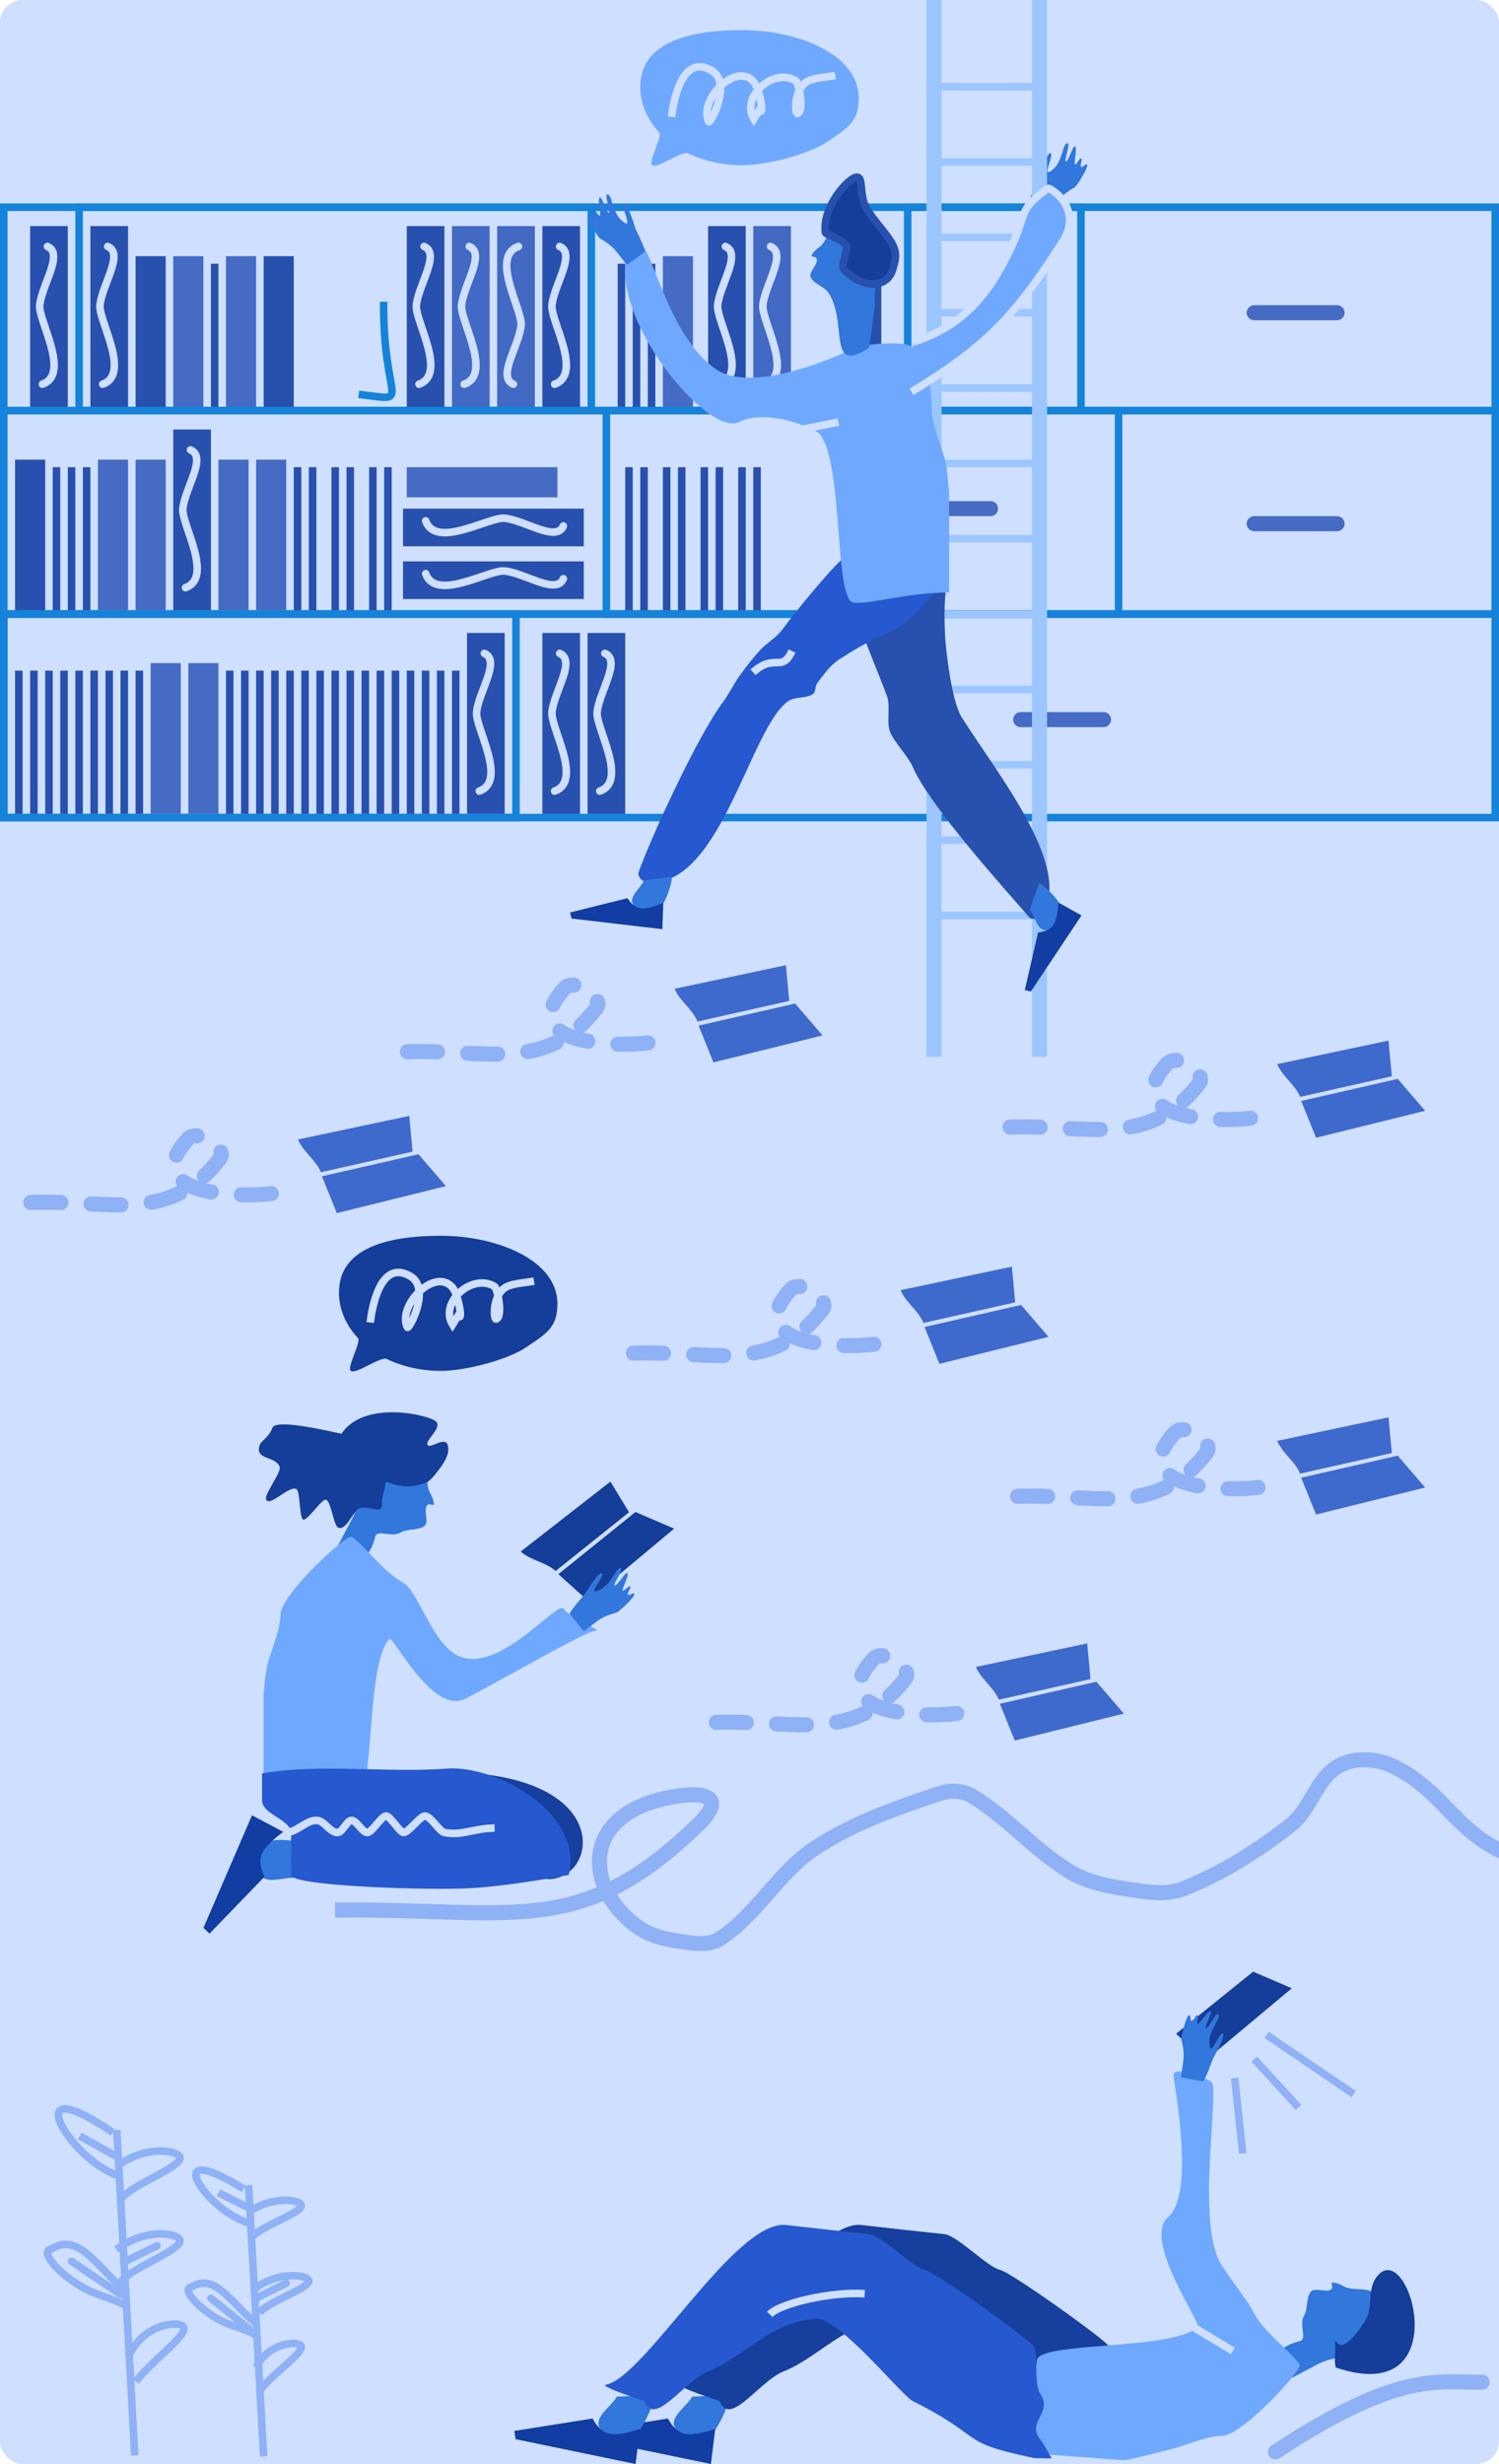 <?xml version="1.0" encoding="UTF-8"?>
<svg width="199px" height="327px" viewBox="0 0 199 327" version="1.1" xmlns="http://www.w3.org/2000/svg" xmlns:xlink="http://www.w3.org/1999/xlink">
    <!-- Generator: Sketch 49.1 (51147) - http://www.bohemiancoding.com/sketch -->
    <title>Rectangle 18</title>
    <desc>Created with Sketch.</desc>
    <defs></defs>
    <g id="Page-1" stroke="none" stroke-width="1" fill="none" fill-rule="evenodd">
        <rect id="Rectangle-18" fill="#CFDFFF" x="0" y="0" width="199" height="327" rx="3"></rect>
        <path d="M74.126,208.907 C75.432,210.083 76.738,211.259 78.044,212.435 L89.494,202.865 L84.364,200.657 L74.126,208.907 Z" id="Path-186" fill="#153D9A"></path>
        <path d="M156.126,269.907 C157.432,271.083 158.738,272.259 160.044,273.435 L171.494,263.865 L166.364,261.657 L156.126,269.907 Z" id="Path-186" fill="#153D9A"></path>
        <path d="M168.139,270.043 C171.996,272.664 175.852,275.286 179.709,277.908" id="Path-193" stroke="#8FB1F6"></path>
        <path d="M166.509,273.262 C168.466,275.4 170.424,277.537 172.381,279.675" id="Path-194" stroke="#8FB1F6"></path>
        <path d="M163.906,275.764 C164.264,279.104 164.623,282.444 164.981,285.784" id="Path-195" stroke="#8FB1F6"></path>
        <path d="M69.126,205.907 C70.432,207.083 72.457,207.311 73.763,208.487 L83.51,200.691 L81.034,196.622 L69.126,205.907 Z" id="Path-186" fill="#153D9A"></path>
        <g id="Group-90" transform="translate(179.5, 144.5) rotate(26) translate(-179.5, -144.5) translate(169, 136)" fill="#3F6ACD">
            <path d="M5.126,12.907 C6.432,14.083 7.738,15.259 9.044,16.435 L20.494,6.865 L15.364,4.657 L5.126,12.907 Z" id="Path-186"></path>
            <path d="M0.126,9.907 C1.432,11.083 3.457,11.311 4.763,12.487 L14.51,4.691 L12.034,0.622 L0.126,9.907 Z" id="Path-186"></path>
        </g>
        <g id="Group-90" transform="translate(129.5, 174.5) rotate(26) translate(-129.5, -174.5) translate(119, 166)" fill="#3F6ACD">
            <path d="M5.126,12.907 C6.432,14.083 7.738,15.259 9.044,16.435 L20.494,6.865 L15.364,4.657 L5.126,12.907 Z" id="Path-186"></path>
            <path d="M0.126,9.907 C1.432,11.083 3.457,11.311 4.763,12.487 L14.51,4.691 L12.034,0.622 L0.126,9.907 Z" id="Path-186"></path>
        </g>
        <g id="Group-90" transform="translate(179.5, 194.5) rotate(26) translate(-179.5, -194.5) translate(169, 186)" fill="#3F6ACD">
            <path d="M5.126,12.907 C6.432,14.083 7.738,15.259 9.044,16.435 L20.494,6.865 L15.364,4.657 L5.126,12.907 Z" id="Path-186"></path>
            <path d="M0.126,9.907 C1.432,11.083 3.457,11.311 4.763,12.487 L14.51,4.691 L12.034,0.622 L0.126,9.907 Z" id="Path-186"></path>
        </g>
        <path d="M46.457,202.11 C48.778,197.913 46.457,197.584 47.479,194.641 C48.61,191.386 55.462,191.645 56.484,194.619 C56.879,195.767 56.499,197.159 57.134,198.197 C57.334,198.524 57.604,199.19 57.584,199.593 C57.567,199.952 57.085,199.468 56.747,199.727 C56.153,200.181 56.979,201.991 56.4,202.463 C55.534,203.168 54.125,202.821 53.164,203.394 C51.984,204.099 50.067,202.905 49.812,203.943 C48.881,207.742 46.508,207.672 43.891,206.961 L46.457,202.11 Z" id="Path-55" fill="#3177DC"></path>
        <path d="M34.98,237.58 C40.5,237.58 44.624,239.026 47.221,238.865 C49.819,238.704 48.503,221.046 51.678,217.496 C52.154,216.964 57.423,227.707 61.811,225.431 C66.286,223.111 77.947,216.392 78.983,216.437 C80.323,216.496 75.609,214.69 74.799,213.489 C73.988,212.287 65.711,222.945 60.297,219.443 C57.193,217.436 55.38,210.964 53.457,209.988 C51.057,208.77 48.159,204.827 46.682,203.955 C46.037,203.573 37.229,211.572 37.229,214.338 C37.229,216.258 35.911,219.258 35.517,220.824 C35.186,222.142 35.159,223.518 34.98,224.865 L34.98,237.58 Z" id="Path-50" fill="#6EA9FF"></path>
        <path d="M76.25,215.259 C76.564,213.935 77.353,212.767 77.643,211.822 C78.833,207.95 79.286,208.817 79.037,209.675 C78.663,210.963 78.287,211.869 79.037,211.353 C80.11,210.613 80.252,209.675 80.595,208.823 C80.684,208.601 80.835,207.642 81.265,207.642 C81.695,207.642 80.761,209.994 81.042,210.072 C81.146,210.101 81.294,209.894 81.46,209.524 C81.743,208.897 82.068,207.957 82.247,208.051 C82.61,208.24 82.059,210.333 82.247,210.45 C82.457,210.581 82.834,209.594 83.068,209.675 C83.325,209.764 82.862,210.606 83.068,210.789 C83.264,210.962 83.578,210.394 83.808,210.45 C84.269,210.564 82.498,213.318 82.247,213.47 C80.206,214.707 80.417,214.856 78.663,216.99" id="Path-78" fill="#3177DC" transform="translate(80.067, 212.316) rotate(-345) translate(-80.067, -212.316) "></path>
        <g id="Group-84" transform="translate(32.5, 249) rotate(134) translate(-32.5, -249) translate(23, 244)">
            <path d="M0,0.588 C0.382,2.272 5.6,10.736 7.896,3.668 C8.377,2.186 5.949,1.223 4.976,0" id="Path-89" fill="#3177DC"></path>
            <path d="M1.714,5.425 L3.015,9.937 L18.233,4.195 L18.233,3.081 L7.706,3.081 C7.268,4.324 6.642,5.106 5.826,5.425 C5.01,5.744 3.639,5.744 1.714,5.425 Z" id="Line-5" fill="#123DA2"></path>
        </g>
        <path d="M61.017,235.223 C79.024,235.893 79.469,246.256 75.012,248.78 C73.254,249.775 71.263,249.711 68.484,247.106 C65.213,244.04 63.294,239.795 60.698,236.139" id="Path-167" fill="#173F9D"></path>
        <path d="M34.786,238.908 C34.786,240.829 38.653,241.443 38.653,243.303 C38.653,245.335 38.627,246.647 38.653,248.832 C38.67,250.23 54.757,250.819 61.295,250.634 C64.59,250.54 69.326,249.94 75.505,248.832 C77.464,240.441 65.713,234.205 59.276,234.71 C51.608,235.312 42.358,233.998 34.786,235.347 L34.786,238.908 Z" id="Path-165" fill="#2658CF"></path>
        <path d="M107.554,56.19 C109.393,55.115 111.232,54.04 113.072,52.965" id="Path-181" stroke="#979797"></path>
        <g id="Group-61" transform="translate(45, 164)">
            <g id="Group-56">
                <path d="M13.509,17.93 C16.918,17.93 22.47,16.41 24.846,14.806 C27.672,12.9 29,12.12 29,9 C29,3.257 21.003,0 13.542,0 C6.081,0 0,1.787 0,7.531 C0,9.787 0.933,11.875 2.518,13.579 C2.988,14.084 0.993,17.498 1.57,17.93 C2.254,18.442 5.532,15.957 6.344,16.349 C8.421,17.351 10.877,17.93 13.509,17.93 Z" id="Oval-7" fill="#153D9A"></path>
                <path d="M4.143,11.512 C4.387,9.575 5.492,3.045 9.455,5.352 C12.276,6.995 9.262,12.533 9.076,12.142 C7.691,9.231 12.795,4.085 15.094,6.897 C15.891,7.872 16.488,11.626 15.844,10.551 L15.077,11.784 C13.282,8.787 17.737,4.915 20.658,6.734 C21.005,6.95 21.827,10.688 20.875,11.058 C20.495,11.206 20.285,7.409 22.584,6.625 C23.642,6.265 24.79,6.225 25.893,6.025" id="Path-44" stroke="#CFDFFF"></path>
            </g>
        </g>
        <g id="Group-61" transform="translate(85, 4)">
            <g id="Group-56">
                <path d="M13.509,17.93 C16.918,17.93 22.47,16.41 24.846,14.806 C27.672,12.9 29,12.12 29,9 C29,3.257 21.003,0 13.542,0 C6.081,0 0,1.787 0,7.531 C0,9.787 0.933,11.875 2.518,13.579 C2.988,14.084 0.993,17.498 1.57,17.93 C2.254,18.442 5.532,15.957 6.344,16.349 C8.421,17.351 10.877,17.93 13.509,17.93 Z" id="Oval-7" fill="#6EA9FF"></path>
                <path d="M4.143,11.512 C4.387,9.575 5.492,3.045 9.455,5.352 C12.276,6.995 9.262,12.533 9.076,12.142 C7.691,9.231 12.795,4.085 15.094,6.897 C15.891,7.872 16.488,11.626 15.844,10.551 L15.077,11.784 C13.282,8.787 17.737,4.915 20.658,6.734 C21.005,6.95 21.827,10.688 20.875,11.058 C20.495,11.206 20.285,7.409 22.584,6.625 C23.642,6.265 24.79,6.225 25.893,6.025" id="Path-44" stroke="#CFDFFF"></path>
            </g>
        </g>
        <g id="Group-33" transform="translate(87.802, 323.691) scale(1, -1) rotate(189) translate(-87.802, -323.691) translate(77.802, 318.691)">
            <path d="M0.107,0.663 C0.489,2.347 5.708,10.81 8.003,3.742 C8.485,2.26 6.057,1.297 5.083,0.074" id="Path-89" fill="#3177DC"></path>
            <path d="M2.724,4.782 L4.024,9.294 L19.242,3.552 L19.242,2.438 L8.715,2.438 C8.278,3.681 7.651,4.463 6.835,4.782 C6.019,5.101 4.649,5.101 2.724,4.782 Z" id="Line-5" fill="#123DA2"></path>
        </g>
        <path d="M99.031,298.317 C106.166,306.338 104.366,302.422 113.692,308.551 C115.086,309.468 128.112,311.449 129.543,314.187 C132.262,319.39 129.952,325.215 130.662,330.032 C131.182,333.562 127.74,340.023 131.504,339.403 C131.512,339.401 136.268,343.699 135.935,342.745 C134.188,337.752 146.353,316.876 142.328,311.428 C141.34,310.09 136.75,303.861 135.786,302.506 C134.797,301.118 129.145,299.738 127.992,298.482 C126.936,297.333 112.494,290.772 111.761,290.968 C110.337,291.349 107.503,293.486 106.03,293.41 C102.897,293.249 103.895,296.841 100.784,296.439 C99.821,296.315 98.842,296.396 97.87,296.374" id="Path-48" fill="#173F9D" transform="translate(120.51, 316.923) scale(-1, 1) rotate(-60) translate(-120.51, -316.923) "></path>
        <path d="M172.402,312.055 C174.722,307.858 172.402,307.529 173.424,304.585 C174.554,301.33 181.407,301.59 182.429,304.564 C182.823,305.712 182.444,307.104 183.078,308.142 C183.278,308.469 183.548,309.135 183.529,309.537 C183.512,309.897 183.03,309.412 182.691,309.671 C182.097,310.125 182.924,311.936 182.344,312.407 C181.478,313.112 180.07,312.766 179.109,313.339 C177.928,314.044 176.011,312.85 175.757,313.888 C174.826,317.687 172.453,317.616 169.835,316.906 L172.402,312.055 Z" id="Path-55" fill="#3177DC" transform="translate(176.683, 309.762) scale(-1, 1) rotate(-90) translate(-176.683, -309.762) "></path>
        <path d="M129.504,318.919 C135.023,318.919 139.147,317.549 141.745,317.388 C144.342,317.227 143.026,299.569 146.202,296.019 C146.677,295.487 157.811,303.388 160.77,299.964 C163.945,296.289 178.535,299.195 179.571,299.24 C180.911,299.299 179.557,295.418 178.746,294.216 C177.936,293.015 159.866,296.363 154.452,292.862 C151.348,290.854 149.903,289.487 147.98,288.511 C145.58,287.293 142.682,283.351 141.205,282.478 C140.56,282.096 131.752,290.095 131.752,292.862 C131.752,294.781 130.434,297.781 130.04,299.348 C129.709,300.666 128.705,304.485 128.526,305.832 L129.504,318.919 Z" id="Path-50" fill="#6EA9FF" transform="translate(154.331, 300.692) scale(-1, 1) rotate(-90) translate(-154.331, -300.692) "></path>
        <path d="M155.367,274.376 C155.681,273.052 156.47,271.884 156.76,270.939 C157.95,267.067 158.403,267.934 158.154,268.792 C157.78,270.08 157.404,270.986 158.154,270.47 C159.227,269.73 159.369,268.792 159.712,267.94 C159.801,267.718 159.952,266.759 160.382,266.759 C160.812,266.759 159.878,269.111 160.159,269.189 C160.263,269.217 160.411,269.011 160.577,268.641 C160.86,268.014 161.185,267.074 161.364,267.168 C161.727,267.357 161.176,269.45 161.364,269.567 C161.574,269.698 161.951,268.711 162.185,268.792 C162.442,268.881 161.979,269.723 162.185,269.906 C162.381,270.079 162.695,269.511 162.925,269.567 C163.386,269.681 161.615,272.435 161.364,272.587 C159.323,273.824 159.534,273.973 157.78,276.107" id="Path-78" fill="#3177DC" transform="translate(159.184, 271.433) scale(-1, 1) rotate(-46) translate(-159.184, -271.433) "></path>
        <path d="M177.238,313.456 C184.299,313.198 175.106,314.301 182.653,309.443 C184.275,308.399 186.66,309.126 188.273,308.068 C194.773,303.806 170.856,296.717 176.474,313.355 L177.238,313.456 Z" id="Path-177" fill="#153D9A" transform="translate(182.507, 308.158) scale(-1, 1) rotate(-90) translate(-182.507, -308.158) "></path>
        <path d="M162.554,313.112 C161.422,311.236 160.29,309.36 159.159,307.484" id="Path-190" stroke="#CFDFFF" transform="translate(160.856, 310.298) scale(-1, 1) rotate(-90) translate(-160.856, -310.298) "></path>
        <path d="M102.513,307.88 C103.904,306.292 104.909,304.256 106.686,303.115 C107.246,302.756 108.105,303.501 108.434,304.08 C111.324,309.159 103.498,306.417 108.965,304.31 C110.345,303.778 111.907,304.625 113.378,304.783" id="Path-191" stroke="#979797"></path>
        <path d="M136.705,26.617 C137.019,25.293 137.808,24.125 138.099,23.18 C139.289,19.308 139.741,20.174 139.492,21.033 C139.119,22.32 138.742,23.226 139.492,22.71 C140.565,21.971 140.708,21.033 141.051,20.18 C141.14,19.959 141.29,19 141.72,19 C142.15,19 141.216,21.352 141.498,21.429 C141.601,21.458 141.749,21.252 141.916,20.882 C142.198,20.254 142.524,19.315 142.703,19.408 C143.065,19.598 142.514,21.691 142.703,21.808 C142.913,21.939 143.289,20.951 143.524,21.033 C143.78,21.122 143.317,21.964 143.524,22.146 C143.72,22.32 144.033,21.751 144.263,21.808 C144.724,21.922 142.953,24.676 142.703,24.828 C140.661,26.065 140.872,26.213 139.118,28.347" id="Path-78" fill="#3177DC"></path>
        <rect id="Rectangle-70" stroke="#1483D9" x="0.5" y="27.5" width="198" height="27"></rect>
        <rect id="Rectangle-70" stroke="#1483D9" x="0.5" y="54.5" width="198" height="27"></rect>
        <rect id="Rectangle-70" stroke="#1483D9" x="0.5" y="81.5" width="198" height="27"></rect>
        <rect id="Rectangle-70" stroke="#1483D9" x="0.5" y="81.5" width="68" height="27"></rect>
        <rect id="Rectangle-70" stroke="#1483D9" x="80.5" y="54.5" width="68" height="27"></rect>
        <rect id="Rectangle-70" stroke="#1483D9" x="10.5" y="27.5" width="68" height="27"></rect>
        <rect id="Rectangle-70" stroke="#1483D9" x="120.5" y="27.5" width="23" height="27"></rect>
        <rect id="Rectangle-71" fill="#2850AE" x="12" y="30" width="5" height="24"></rect>
        <rect id="Rectangle-71" fill="#2850AE" x="54" y="30" width="5" height="24"></rect>
        <rect id="Rectangle-71" fill="#4269C4" x="60" y="30" width="5" height="24"></rect>
        <rect id="Rectangle-71" fill="#4269C4" x="66" y="30" width="5" height="24"></rect>
        <rect id="Rectangle-71" fill="#2850AE" x="72" y="30" width="5" height="24"></rect>
        <rect id="Rectangle-71" fill="#2850AE" x="18" y="34" width="4" height="20"></rect>
        <rect id="Rectangle-71" fill="#456BC4" x="23" y="34" width="4" height="20"></rect>
        <rect id="Rectangle-71" fill="#456BC4" x="30" y="34" width="4" height="20"></rect>
        <rect id="Rectangle-71" fill="#456BC4" x="13" y="61" width="4" height="20"></rect>
        <rect id="Rectangle-71" fill="#456BC4" x="18" y="61" width="4" height="20"></rect>
        <rect id="Rectangle-71" fill="#456BC4" x="20" y="88" width="4" height="20"></rect>
        <rect id="Rectangle-71" fill="#456BC4" x="25" y="88" width="4" height="20"></rect>
        <rect id="Rectangle-71" fill="#456BC4" x="29" y="61" width="4" height="20"></rect>
        <rect id="Rectangle-71" fill="#456BC4" x="34" y="61" width="4" height="20"></rect>
        <rect id="Rectangle-71" fill="#456BC4" transform="translate(64, 64) rotate(-270) translate(-64, -64) " x="62" y="54" width="4" height="20"></rect>
        <rect id="Rectangle-71" fill="#2850AE" x="35" y="34" width="4" height="20"></rect>
        <rect id="Rectangle-71" fill="#2850AE" x="2" y="61" width="4" height="20"></rect>
        <rect id="Rectangle-71" fill="#2850AE" x="28" y="35" width="1" height="19"></rect>
        <rect id="Rectangle-71" fill="#2850AE" x="7" y="62" width="1" height="19"></rect>
        <rect id="Rectangle-71" fill="#2850AE" x="9" y="62" width="1" height="19"></rect>
        <rect id="Rectangle-71" fill="#2850AE" x="11" y="62" width="1" height="19"></rect>
        <rect id="Rectangle-71" fill="#2850AE" x="39" y="62" width="1" height="19"></rect>
        <rect id="Rectangle-71" fill="#2850AE" x="41" y="62" width="1" height="19"></rect>
        <rect id="Rectangle-71" fill="#2850AE" x="44" y="62" width="1" height="19"></rect>
        <rect id="Rectangle-71" fill="#2850AE" x="46" y="62" width="1" height="19"></rect>
        <rect id="Rectangle-71" fill="#2850AE" x="49" y="62" width="1" height="19"></rect>
        <rect id="Rectangle-71" fill="#2850AE" x="51" y="62" width="1" height="19"></rect>
        <rect id="Rectangle-71" fill="#2850AE" x="83" y="62" width="1" height="19"></rect>
        <rect id="Rectangle-71" fill="#2850AE" x="85" y="62" width="1" height="19"></rect>
        <rect id="Rectangle-71" fill="#2850AE" x="88" y="62" width="1" height="19"></rect>
        <rect id="Rectangle-71" fill="#2850AE" x="90" y="62" width="1" height="19"></rect>
        <rect id="Rectangle-71" fill="#2850AE" x="93" y="62" width="1" height="19"></rect>
        <rect id="Rectangle-71" fill="#2850AE" x="95" y="62" width="1" height="19"></rect>
        <rect id="Rectangle-71" fill="#2850AE" x="98" y="62" width="1" height="19"></rect>
        <rect id="Rectangle-71" fill="#2850AE" x="100" y="62" width="1" height="19"></rect>
        <rect id="Rectangle-71" fill="#456BC4" x="88" y="34" width="4" height="20"></rect>
        <rect id="Rectangle-71" fill="#2850AE" x="82" y="35" width="1" height="19"></rect>
        <rect id="Rectangle-71" fill="#2850AE" x="84" y="35" width="1" height="19"></rect>
        <rect id="Rectangle-71" fill="#2850AE" x="86" y="35" width="1" height="19"></rect>
        <rect id="Rectangle-71" fill="#2850AE" x="2" y="89" width="1" height="19"></rect>
        <rect id="Rectangle-71" fill="#2850AE" x="4" y="89" width="1" height="19"></rect>
        <rect id="Rectangle-71" fill="#2850AE" x="6" y="89" width="1" height="19"></rect>
        <rect id="Rectangle-71" fill="#2850AE" x="8" y="89" width="1" height="19"></rect>
        <rect id="Rectangle-71" fill="#2850AE" x="10" y="89" width="1" height="19"></rect>
        <rect id="Rectangle-71" fill="#2850AE" x="12" y="89" width="1" height="19"></rect>
        <rect id="Rectangle-71" fill="#2850AE" x="14" y="89" width="1" height="19"></rect>
        <rect id="Rectangle-71" fill="#2850AE" x="16" y="89" width="1" height="19"></rect>
        <rect id="Rectangle-71" fill="#2850AE" x="18" y="89" width="1" height="19"></rect>
        <rect id="Rectangle-71" fill="#2850AE" x="30" y="89" width="1" height="19"></rect>
        <rect id="Rectangle-71" fill="#2850AE" x="32" y="89" width="1" height="19"></rect>
        <rect id="Rectangle-71" fill="#2850AE" x="34" y="89" width="1" height="19"></rect>
        <rect id="Rectangle-71" fill="#2850AE" x="36" y="89" width="1" height="19"></rect>
        <rect id="Rectangle-71" fill="#2850AE" x="38" y="89" width="1" height="19"></rect>
        <rect id="Rectangle-71" fill="#2850AE" x="40" y="89" width="1" height="19"></rect>
        <rect id="Rectangle-71" fill="#2850AE" x="42" y="89" width="1" height="19"></rect>
        <rect id="Rectangle-71" fill="#2850AE" x="44" y="89" width="1" height="19"></rect>
        <rect id="Rectangle-71" fill="#2850AE" x="46" y="89" width="1" height="19"></rect>
        <rect id="Rectangle-71" fill="#2850AE" x="48" y="89" width="1" height="19"></rect>
        <rect id="Rectangle-71" fill="#2850AE" x="50" y="89" width="1" height="19"></rect>
        <rect id="Rectangle-71" fill="#2850AE" x="52" y="89" width="1" height="19"></rect>
        <rect id="Rectangle-71" fill="#2850AE" x="54" y="89" width="1" height="19"></rect>
        <rect id="Rectangle-71" fill="#2850AE" x="56" y="89" width="1" height="19"></rect>
        <rect id="Rectangle-71" fill="#2850AE" x="58" y="89" width="1" height="19"></rect>
        <rect id="Rectangle-71" fill="#2850AE" x="60" y="89" width="1" height="19"></rect>
        <path d="M56.298,32.711 C58.517,33.654 55.546,37.785 55.273,40.513 C55.069,42.554 59.418,49.635 55.626,50.988" id="Path-179" stroke="#CFDFFF" stroke-linecap="round"></path>
        <path d="M14.298,32.711 C16.517,33.654 13.546,37.785 13.273,40.513 C13.069,42.554 17.418,49.635 13.626,50.988" id="Path-179" stroke="#CFDFFF" stroke-linecap="round"></path>
        <rect id="Rectangle-71" fill="#2850AE" x="4" y="30" width="5" height="24"></rect>
        <path d="M6.298,32.711 C8.517,33.654 5.546,37.785 5.273,40.513 C5.069,42.554 9.418,49.635 5.626,50.988" id="Path-179" stroke="#CFDFFF" stroke-linecap="round"></path>
        <rect id="Rectangle-71" fill="#2850AE" x="23" y="57" width="5" height="24"></rect>
        <path d="M50.928,40.041 C50.841,53.797 55.044,53.207 47.624,52.337" id="Path-180" stroke="#1483D9"></path>
        <path d="M25.298,59.711 C27.517,60.654 24.546,64.785 24.273,67.513 C24.069,69.554 28.418,76.635 24.626,77.988" id="Path-179" stroke="#CFDFFF" stroke-linecap="round"></path>
        <rect id="Rectangle-71" fill="#2850AE" x="62" y="84" width="5" height="24"></rect>
        <path d="M64.298,86.711 C66.517,87.654 63.546,91.785 63.273,94.513 C63.069,96.554 67.418,103.635 63.626,104.988" id="Path-179" stroke="#CFDFFF" stroke-linecap="round"></path>
        <rect id="Rectangle-71" fill="#2850AE" x="72" y="84" width="5" height="24"></rect>
        <path d="M74.298,86.711 C76.517,87.654 73.546,91.785 73.273,94.513 C73.069,96.554 77.418,103.635 73.626,104.988" id="Path-179" stroke="#CFDFFF" stroke-linecap="round"></path>
        <rect id="Rectangle-71" fill="#2850AE" x="78" y="84" width="5" height="24"></rect>
        <path d="M80.298,86.711 C82.517,87.654 79.546,91.785 79.273,94.513 C79.069,96.554 83.418,103.635 79.626,104.988" id="Path-179" stroke="#CFDFFF" stroke-linecap="round"></path>
        <g id="Group-91" transform="translate(65.5, 77) rotate(-270) translate(-65.5, -77) translate(63, 65)">
            <rect id="Rectangle-71" fill="#2850AE" x="0" y="0" width="5" height="24"></rect>
            <path d="M2.298,2.711 C4.517,3.654 1.546,7.785 1.273,10.513 C1.069,12.554 5.418,19.635 1.626,20.988" id="Path-179" stroke="#CFDFFF" stroke-linecap="round"></path>
        </g>
        <g id="Group-91" transform="translate(65.5, 70) rotate(-270) translate(-65.5, -70) translate(63, 58)">
            <rect id="Rectangle-71" fill="#2850AE" x="0" y="0" width="5" height="24"></rect>
            <path d="M2.298,2.711 C4.517,3.654 1.546,7.785 1.273,10.513 C1.069,12.554 5.418,19.635 1.626,20.988" id="Path-179" stroke="#CFDFFF" stroke-linecap="round"></path>
        </g>
        <path d="M62.298,32.711 C64.517,33.654 61.546,37.785 61.273,40.513 C61.069,42.554 65.418,49.635 61.626,50.988" id="Path-179" stroke="#CFDFFF" stroke-linecap="round"></path>
        <path d="M68.298,32.711 C70.517,33.654 67.546,37.785 67.273,40.513 C67.069,42.554 71.418,49.635 67.626,50.988" id="Path-179" stroke="#CFDFFF" stroke-linecap="round" transform="translate(68.225, 41.849) rotate(-180) translate(-68.225, -41.849) "></path>
        <path d="M74.298,32.711 C76.517,33.654 73.546,37.785 73.273,40.513 C73.069,42.554 77.418,49.635 73.626,50.988" id="Path-179" stroke="#CFDFFF" stroke-linecap="round"></path>
        <rect id="Rectangle-71" fill="#2850AE" x="94" y="30" width="5" height="24"></rect>
        <rect id="Rectangle-71" fill="#4269C4" x="100" y="30" width="5" height="24"></rect>
        <rect id="Rectangle-71" fill="#2850AE" x="112" y="30" width="5" height="24"></rect>
        <path d="M96.298,32.711 C98.517,33.654 95.546,37.785 95.273,40.513 C95.069,42.554 99.418,49.635 95.626,50.988" id="Path-179" stroke="#CFDFFF" stroke-linecap="round"></path>
        <path d="M102.298,32.711 C104.517,33.654 101.546,37.785 101.273,40.513 C101.069,42.554 105.418,49.635 101.626,50.988" id="Path-179" stroke="#CFDFFF" stroke-linecap="round"></path>
        <path d="M114.298,32.711 C116.517,33.654 113.546,37.785 113.273,40.513 C113.069,42.554 117.418,49.635 113.626,50.988" id="Path-179" stroke="#CFDFFF" stroke-linecap="round"></path>
        <path d="M166.5,41.5 L177.5,41.5" id="Line-23" stroke="#456BC4" stroke-width="2" stroke-linecap="round"></path>
        <path d="M166.5,69.5 L177.5,69.5" id="Line-23" stroke="#456BC4" stroke-width="2" stroke-linecap="round"></path>
        <path d="M135.5,95.5 L146.5,95.5" id="Line-23" stroke="#456BC4" stroke-width="2" stroke-linecap="round"></path>
        <path d="M120.5,67.5 L131.5,67.5" id="Line-23" stroke="#456BC4" stroke-width="2" stroke-linecap="round"></path>
        <path d="M124,0.753 L124,139.247" id="Line-24" stroke="#9CC6FF" stroke-width="2" stroke-linecap="square"></path>
        <path d="M138,0.753 L138,139.247" id="Line-24" stroke="#9CC6FF" stroke-width="2" stroke-linecap="square"></path>
        <path d="M123.5,11.5 L137.536,11.5" id="Line-25" stroke="#9CC6FF" stroke-linecap="square"></path>
        <path d="M123.5,21.5 L137.536,21.5" id="Line-25" stroke="#9CC6FF" stroke-linecap="square"></path>
        <path d="M123.5,31.5 L137.536,31.5" id="Line-25" stroke="#9CC6FF" stroke-linecap="square"></path>
        <path d="M123.5,41.5 L137.536,41.5" id="Line-25" stroke="#9CC6FF" stroke-linecap="square"></path>
        <path d="M123.5,51.5 L137.536,51.5" id="Line-25" stroke="#9CC6FF" stroke-linecap="square"></path>
        <path d="M123.5,61.5 L137.536,61.5" id="Line-25" stroke="#9CC6FF" stroke-linecap="square"></path>
        <path d="M123.5,71.5 L137.536,71.5" id="Line-25" stroke="#9CC6FF" stroke-linecap="square"></path>
        <path d="M123.5,81.5 L137.536,81.5" id="Line-25" stroke="#9CC6FF" stroke-linecap="square"></path>
        <path d="M123.5,91.5 L137.536,91.5" id="Line-25" stroke="#9CC6FF" stroke-linecap="square"></path>
        <path d="M123.5,101.5 L137.536,101.5" id="Line-25" stroke="#9CC6FF" stroke-linecap="square"></path>
        <path d="M123.5,111.5 L137.536,111.5" id="Line-25" stroke="#9CC6FF" stroke-linecap="square"></path>
        <path d="M123.5,121.5 L137.536,121.5" id="Line-25" stroke="#9CC6FF" stroke-linecap="square"></path>
        <g id="Group-92" transform="translate(83, 25)">
            <g id="Group-29" transform="translate(38, 69) scale(-1, 1) translate(-38, -69) translate(1, 40)">
                <path d="M9.874,12.575 C15.989,19.398 14.446,16.066 22.44,21.281 C23.635,22.061 29.337,26.187 30.564,28.516 C34.603,36.186 40.672,51.995 48.3,50.747 C48.307,50.746 49.307,50.236 49.021,49.425 C47.524,45.178 42.945,30.776 39.495,26.141 C38.649,25.003 37.92,22.515 37.094,21.362 C36.246,20.181 34.161,19.676 33.173,18.607 C32.268,17.629 24.433,7.318 23.805,7.484 C22.583,7.808 20.601,12.328 19.338,12.263 C16.653,12.125 14.043,11.318 11.376,10.976 C10.55,10.871 9.711,10.94 8.879,10.921" id="Path-48" fill="#2850AE" transform="translate(28.976, 29.15) rotate(-300) translate(-28.976, -29.15) "></path>
                <path d="M34.046,13.82 C40.161,20.643 38.618,17.312 46.612,22.526 C47.807,23.306 48.649,24.533 49.51,25.666 C49.83,26.088 49.659,26.855 50.111,27.135 C51.078,27.733 52.473,27.412 53.396,28.073 C58.58,31.784 62.527,53.619 72.472,51.993 C72.479,51.991 73.479,51.482 73.193,50.67 C71.696,46.423 65.514,32.863 62.065,28.228 C61.218,27.09 60.611,25.791 59.784,24.638 C58.937,23.457 58.039,22.305 57.051,21.237 C56.146,20.259 54.893,19.598 54.12,18.515 C52.695,16.517 46.363,8.788 45.735,8.954 C44.514,9.278 44.773,13.573 43.51,13.508 C40.825,13.371 38.215,12.564 35.548,12.222 C34.722,12.116 33.883,12.185 33.051,12.167" id="Path-48" fill="#2658CF"></path>
            </g>
            <path d="M0,53.636 C5.701,53.636 9.961,55.156 12.644,54.987 C15.327,54.818 13.967,36.249 17.247,32.515 C17.739,31.956 24.066,29.107 27.867,31 C32.261,33.189 46.283,15.608 42.294,7.858 C39.91,3.227 38.637,18.593 30.988,23.973 C25.84,27.594 13.257,21.566 12.644,21.197 C11.977,20.796 5.574,20.016 4.651,21.197 C2.853,23.498 2.322,26.286 2.322,29.195 C2.322,31.214 0.962,34.368 0.554,36.016 C0.212,37.402 0.185,38.848 0,40.265 L0,53.636 Z" id="Path-50" fill="#6EA9FF" transform="translate(21.5, 31) scale(-1, 1) translate(-21.5, -31) "></path>
            <path d="M58.719,20.394 C53.128,18.517 49.845,15.454 46.953,10.193 C43.179,3.326 45.373,3.373 41.316,0.3 C41.126,0.157 40.859,-0.088 40.653,0.032 C38.1,1.525 37.198,4.333 38.797,6.855 C45.23,17.004 49.157,21.036 59,27" id="Path-79" stroke="#CFDFFF" fill="#6EA9FF" transform="translate(48.5, 13.5) scale(-1, 1) translate(-48.5, -13.5) "></path>
        </g>
        <path d="M104.725,58.768 C106.729,57.405 108.734,56.043 110.739,54.68" id="Path-182" stroke="#CFDFFF" transform="translate(107.732, 56.724) rotate(23) translate(-107.732, -56.724) "></path>
        <path d="M99.976,89.225 C102.879,86.585 103.743,89.373 105.148,86.398" id="Path-183" stroke="#CFDFFF"></path>
        <g id="Group-33" transform="translate(139.222, 125.095) scale(-1, 1) rotate(77) translate(-139.222, -125.095) translate(131.722, 121.595)">
            <path d="M0.08,0.494 C0.365,1.751 4.258,8.065 5.971,2.792 C6.33,1.686 4.518,0.968 3.792,0.055" id="Path-89" fill="#3177DC"></path>
            <path d="M2.032,3.568 L3.002,6.934 L14.355,2.65 L14.355,1.819 L6.502,1.819 C6.175,2.746 5.708,3.329 5.099,3.568 C4.49,3.806 3.468,3.806 2.032,3.568 Z" id="Line-5" fill="#123DA2"></path>
        </g>
        <g id="Group-93" transform="translate(82.5, 121.5) rotate(63) translate(-82.5, -121.5) translate(77, 113)">
            <g id="Group-33" transform="translate(5.222, 8.095) scale(-1, 1) rotate(77) translate(-5.222, -8.095) translate(-2.278, 4.595)">
                <path d="M0.08,0.494 C0.365,1.751 4.258,8.065 5.971,2.792 C6.33,1.686 4.518,0.968 3.792,0.055" id="Path-89" fill="#3177DC"></path>
                <path d="M2.032,3.568 L3.002,6.934 L14.355,2.65 L14.355,1.819 L6.502,1.819 C6.175,2.746 5.708,3.329 5.099,3.568 C4.49,3.806 3.468,3.806 2.032,3.568 Z" id="Line-5" fill="#123DA2"></path>
            </g>
        </g>
        <g id="Group-27" transform="translate(102, 27)" fill="#3177DC">
            <g id="Group-24" transform="translate(10.077, 10.906) scale(-1, 1) rotate(-25) translate(-10.077, -10.906) translate(3.577, 1.906)">
                <path d="M1.754,9.537 C3.917,5.581 1.754,5.271 2.706,2.497 C3.76,-0.57 10.148,-0.326 11.1,2.477 C11.468,3.559 11.114,4.871 11.706,5.849 C11.892,6.157 12.144,6.785 12.126,7.164 C12.11,7.503 11.661,7.046 11.345,7.29 C10.791,7.718 11.562,9.424 11.021,9.869 C10.214,10.533 8.902,10.206 8.006,10.747 C3.938,13.2 3.615,20.848 0.004,15.057 L1.754,9.537 Z" id="Path-55"></path>
            </g>
        </g>
        <path d="M113.728,23.51 C114.65,23.449 114.085,25.829 114.921,27.439 C115.773,29.081 117.743,30.97 118.537,32.54 C119.177,33.806 118.776,34.818 118.537,35.671 C117.716,38.601 114.082,38.093 111.96,35.671 C111.632,35.296 112.637,32.888 112.324,32.54 C111.294,31.396 109.654,31.242 109.574,30.838 C109.151,27.452 112.625,23.583 113.728,23.51 Z" id="Path-184" stroke="#2850AE" fill="#153D9A"></path>
        <path d="M78,33.415 C78.314,32.09 79.103,30.923 79.393,29.978 C80.583,26.106 81.036,26.972 80.787,27.831 C80.413,29.118 80.037,30.024 80.787,29.508 C81.86,28.769 82.002,27.831 82.345,26.978 C82.434,26.757 82.585,25.798 83.015,25.798 C83.445,25.798 82.511,28.15 82.792,28.227 C82.896,28.256 83.044,28.05 83.21,27.68 C83.493,27.052 83.818,26.113 83.997,26.206 C84.36,26.396 83.809,28.489 83.997,28.606 C84.207,28.736 84.584,27.749 84.818,27.831 C85.075,27.92 84.612,28.762 84.818,28.944 C85.014,29.117 85.328,28.549 85.558,28.606 C86.019,28.72 84.248,31.474 83.997,31.626 C81.956,32.863 82.167,33.011 80.413,35.145" id="Path-78" fill="#3177DC" transform="translate(81.817, 30.472) scale(-1, 1) translate(-81.817, -30.472) "></path>
        <path d="M50.703,199.037 C50.889,201.322 49.609,199.797 47.818,200.124 C46.93,200.286 46.009,203.232 44.897,202.726 C44.266,202.44 43.985,199.335 43.294,199.037 C42.751,198.803 40.741,201.979 40.223,201.648 C39.745,201.341 39.837,197.969 39.386,197.648 C38.47,196.997 35.902,199.993 35.334,199.037 C34.975,198.434 37.36,195.373 37.135,194.701 C36.62,193.159 33.724,193.825 34.49,191.738 C34.687,191.199 35.755,190.682 36.162,189.484 C36.433,188.686 39.49,188.949 45.334,190.275 C48.389,185.642 57.306,187.839 57.956,188.719 C58.606,189.6 56.45,191.113 56.755,191.738 C57.06,192.363 59.047,190.568 59.427,191.738 C59.807,192.908 58.909,194.252 57.956,195.434 C57.003,196.617 56.793,196.86 55.05,197.169 C53.888,197.375 52.622,197.193 51.251,196.624 L50.703,199.037 Z" id="Path-185" fill="#153D9A"></path>
        <path d="M38,243.195 C39.314,243.167 40.635,241.607 41.949,241.579 C43.081,241.555 43.692,243.166 44.824,243.195 C45.437,243.211 46.055,241.575 46.676,241.579 C47.333,241.583 48.084,243.17 48.747,243.195 C49.37,243.219 50.638,240.996 51.264,241 C51.793,241.003 53.065,243.16 53.582,243.195 C54.169,243.236 55.837,240.995 56.39,241 C57.19,241.008 58.33,243.065 58.999,243.195 C61.34,243.652 62.704,242.665 65.662,242.601" id="Path-166" stroke="#CFDFFF"></path>
        <path d="M44.467,253.48 C68.293,253.241 76.876,257.475 92.67,242.158 C96.566,238.38 93.258,237.968 90.765,238.253 C77.033,239.826 77.164,250.225 84.575,255.66 C85.97,256.682 87.716,257.245 89.426,257.495 C91.464,257.794 93.875,258.397 95.6,257.273 C100.462,254.105 103.356,248.455 108.202,245.263 C113.275,241.92 119.133,239.868 124.904,237.968 C126.24,237.528 127.903,237.649 129.105,238.38 C133.789,241.229 137.413,245.625 142.118,248.439 C144.39,249.798 147.109,250.325 149.727,250.715 C152.143,251.076 154.783,251.564 157.055,250.667 C162.224,248.626 167.032,245.604 171.393,242.158 C174.007,240.093 174.781,236.042 177.668,234.381 C179.761,233.177 182.735,233.338 184.913,234.381 C191.33,237.457 192.983,242.716 199.429,245.732" id="Path-187" stroke="#8FB1F6" stroke-width="2"></path>
        <path d="M134.086,149.575 C144.558,149.237 152.538,152.498 159.222,143.724 C159.745,143.037 158.808,141.855 158.073,141.401 C157.196,140.86 155.697,140.361 154.993,141.114 C147.189,149.465 165.679,149.344 169.242,147.679" id="Path-188" stroke="#8FB1F6" stroke-width="2" stroke-linecap="round" stroke-dasharray="4"></path>
        <g id="Group-90" transform="translate(99.5, 134.5) rotate(26) translate(-99.5, -134.5) translate(89, 126)" fill="#3F6ACD">
            <path d="M5.126,12.907 C6.432,14.083 7.738,15.259 9.044,16.435 L20.494,6.865 L15.364,4.657 L5.126,12.907 Z" id="Path-186"></path>
            <path d="M0.126,9.907 C1.432,11.083 3.457,11.311 4.763,12.487 L14.51,4.691 L12.034,0.622 L0.126,9.907 Z" id="Path-186"></path>
        </g>
        <path d="M54.086,139.575 C64.558,139.237 72.538,142.498 79.222,133.724 C79.745,133.037 78.808,131.855 78.073,131.401 C77.196,130.86 75.697,130.361 74.993,131.114 C67.189,139.465 85.679,139.344 89.242,137.679" id="Path-188" stroke="#8FB1F6" stroke-width="2" stroke-linecap="round" stroke-dasharray="4"></path>
        <g id="Group-90" transform="translate(49.5, 154.5) rotate(26) translate(-49.5, -154.5) translate(39, 146)" fill="#3F6ACD">
            <path d="M5.126,12.907 C6.432,14.083 7.738,15.259 9.044,16.435 L20.494,6.865 L15.364,4.657 L5.126,12.907 Z" id="Path-186"></path>
            <path d="M0.126,9.907 C1.432,11.083 3.457,11.311 4.763,12.487 L14.51,4.691 L12.034,0.622 L0.126,9.907 Z" id="Path-186"></path>
        </g>
        <path d="M4.086,159.575 C14.558,159.237 22.538,162.498 29.222,153.724 C29.745,153.037 28.808,151.855 28.073,151.401 C27.196,150.86 25.697,150.361 24.993,151.114 C17.189,159.465 35.679,159.344 39.242,157.679" id="Path-188" stroke="#8FB1F6" stroke-width="2" stroke-linecap="round" stroke-dasharray="4"></path>
        <path d="M84.086,179.575 C94.558,179.237 102.538,182.498 109.222,173.724 C109.745,173.037 108.808,171.855 108.073,171.401 C107.196,170.86 105.697,170.361 104.993,171.114 C97.189,179.465 115.679,179.344 119.242,177.679" id="Path-188" stroke="#8FB1F6" stroke-width="2" stroke-linecap="round" stroke-dasharray="4"></path>
        <path d="M135.086,198.575 C145.558,198.237 153.538,201.498 160.222,192.724 C160.745,192.037 159.808,190.855 159.073,190.401 C158.196,189.86 156.697,189.361 155.993,190.114 C148.189,198.465 166.679,198.344 170.242,196.679" id="Path-188" stroke="#8FB1F6" stroke-width="2" stroke-linecap="round" stroke-dasharray="4"></path>
        <g id="Group-90" transform="translate(139.5, 224.5) rotate(26) translate(-139.5, -224.5) translate(129, 216)" fill="#3F6ACD">
            <path d="M5.126,12.907 C6.432,14.083 7.738,15.259 9.044,16.435 L20.494,6.865 L15.364,4.657 L5.126,12.907 Z" id="Path-186"></path>
            <path d="M0.126,9.907 C1.432,11.083 3.457,11.311 4.763,12.487 L14.51,4.691 L12.034,0.622 L0.126,9.907 Z" id="Path-186"></path>
        </g>
        <path d="M95.086,228.575 C105.558,228.237 113.538,231.498 120.222,222.724 C120.745,222.037 119.808,220.855 119.073,220.401 C118.196,219.86 116.697,219.361 115.993,220.114 C108.189,228.465 126.679,228.344 130.242,226.679" id="Path-188" stroke="#8FB1F6" stroke-width="2" stroke-linecap="round" stroke-dasharray="4"></path>
        <g id="Group-33" transform="translate(77.802, 323.691) scale(1, -1) rotate(189) translate(-77.802, -323.691) translate(67.802, 318.691)">
            <path d="M0.107,0.663 C0.489,2.347 5.708,10.81 8.003,3.742 C8.485,2.26 6.057,1.297 5.083,0.074" id="Path-89" fill="#3177DC"></path>
            <path d="M2.724,4.782 L4.024,9.294 L19.242,3.552 L19.242,2.438 L8.715,2.438 C8.278,3.681 7.651,4.463 6.835,4.782 C6.019,5.101 4.649,5.101 2.724,4.782 Z" id="Line-5" fill="#123DA2"></path>
        </g>
        <path d="M89.031,298.317 C96.166,306.338 94.366,302.422 103.692,308.551 C105.086,309.468 118.112,311.449 119.543,314.187 C122.262,319.39 119.952,325.215 120.662,330.032 C121.182,333.562 117.74,340.023 121.504,339.403 C121.512,339.401 126.268,343.699 125.935,342.745 C124.188,337.752 136.353,316.876 132.328,311.428 C131.34,310.09 126.75,303.861 125.786,302.506 C124.797,301.118 119.145,299.738 117.992,298.482 C116.936,297.333 102.494,290.772 101.761,290.968 C100.337,291.349 97.503,293.486 96.03,293.41 C92.897,293.249 93.895,296.841 90.784,296.439 C89.821,296.315 88.842,296.396 87.87,296.374" id="Path-48" fill="#2658CF" transform="translate(110.51, 316.923) scale(-1, 1) rotate(-60) translate(-110.51, -316.923) "></path>
        <path d="M169.314,325.394 C185.53,314.753 190.565,316.146 196.766,316.146" id="Path-189" stroke="#8FB1F6" stroke-width="2" stroke-linecap="round"></path>
        <path d="M102.185,307.133 C103.69,305.593 110.601,304.092 114.795,304.402" id="Path-192" stroke="#CFDFFF"></path>
        <path d="M15.994,304.497 C13.829,303.032 11.665,301.568 9.5,300.104" id="Path-175" stroke="#8FB1F6" stroke-linecap="round"></path>
        <path d="M17.889,325.865 C17.095,311.467 16.301,297.068 15.506,282.669" id="Path-168" stroke="#8FB1F6"></path>
        <path d="M15.471,287.555 C19.37,284.476 24.274,285.399 23.877,286.522 C23.381,287.924 16.885,290.208 15.973,291.999" id="Path-169" stroke="#8FB1F6"></path>
        <path d="M15.471,298.555 C19.37,295.476 24.274,296.399 23.877,297.522 C23.381,298.924 16.885,301.208 15.973,302.999" id="Path-169" stroke="#8FB1F6"></path>
        <path d="M15.351,286.135 C13.761,285.243 12.172,284.351 10.582,283.459" id="Path-173" stroke="#8FB1F6"></path>
        <path d="M16.406,300.223 C17.884,299.494 19.362,298.764 20.84,298.034" id="Path-174" stroke="#8FB1F6" stroke-linecap="round"></path>
        <path d="M16.881,304.106 C15.528,303.46 12.687,299.685 10.695,298.481 C8.463,297.133 7.126,298.388 6.737,298.481 C5.322,298.819 7.582,301.526 10.695,303.404 C12.946,304.762 15.944,305.242 16.881,306.202" id="Path-170" stroke="#8FB1F6"></path>
        <path d="M17.224,312.429 C19.294,308.163 24.105,307.948 24.409,308.884 C24.784,310.041 20.2,313.232 18.048,316.055" id="Path-171" stroke="#8FB1F6"></path>
        <path d="M14.988,283.013 C1.979,274.155 9.218,286.615 15.73,288.751" id="Path-172" stroke="#8FB1F6"></path>
        <g id="Group-88" transform="translate(25, 288)" stroke="#8FB1F6">
            <path d="M8,21 C6.333,19.667 4.667,18.333 3,17" id="Path-175" stroke-linecap="round"></path>
            <path d="M10,38 C9.333,26 8.667,14 8,2" id="Path-168"></path>
            <path d="M8,5.6 C11.238,3.246 15.311,3.951 14.981,4.81 C14.569,5.883 9.174,7.63 8.416,9" id="Path-169"></path>
            <path d="M9,15.6 C12.238,13.246 16.311,13.951 15.981,14.81 C15.569,15.883 10.174,17.63 9.416,19" id="Path-169"></path>
            <path d="M8,5 C6.667,4.333 5.333,3.667 4,3" id="Path-173"></path>
            <path d="M9,17 C10.333,16.333 11.667,15.667 13,15" id="Path-174" stroke-linecap="round"></path>
            <path d="M9,20.241 C7.849,19.698 5.431,16.53 3.735,15.521 C1.836,14.389 0.698,15.443 0.367,15.521 C-0.837,15.804 1.087,18.076 3.735,19.651 C5.652,20.791 8.203,21.194 9,22" id="Path-170"></path>
            <path d="M9,26.146 C10.723,22.789 14.729,22.62 14.982,23.357 C15.294,24.267 11.478,26.778 9.686,29" id="Path-171"></path>
            <path d="M7.349,2.477 C-4.065,-4.505 2.286,5.316 8,7" id="Path-172"></path>
        </g>
    </g>
</svg>